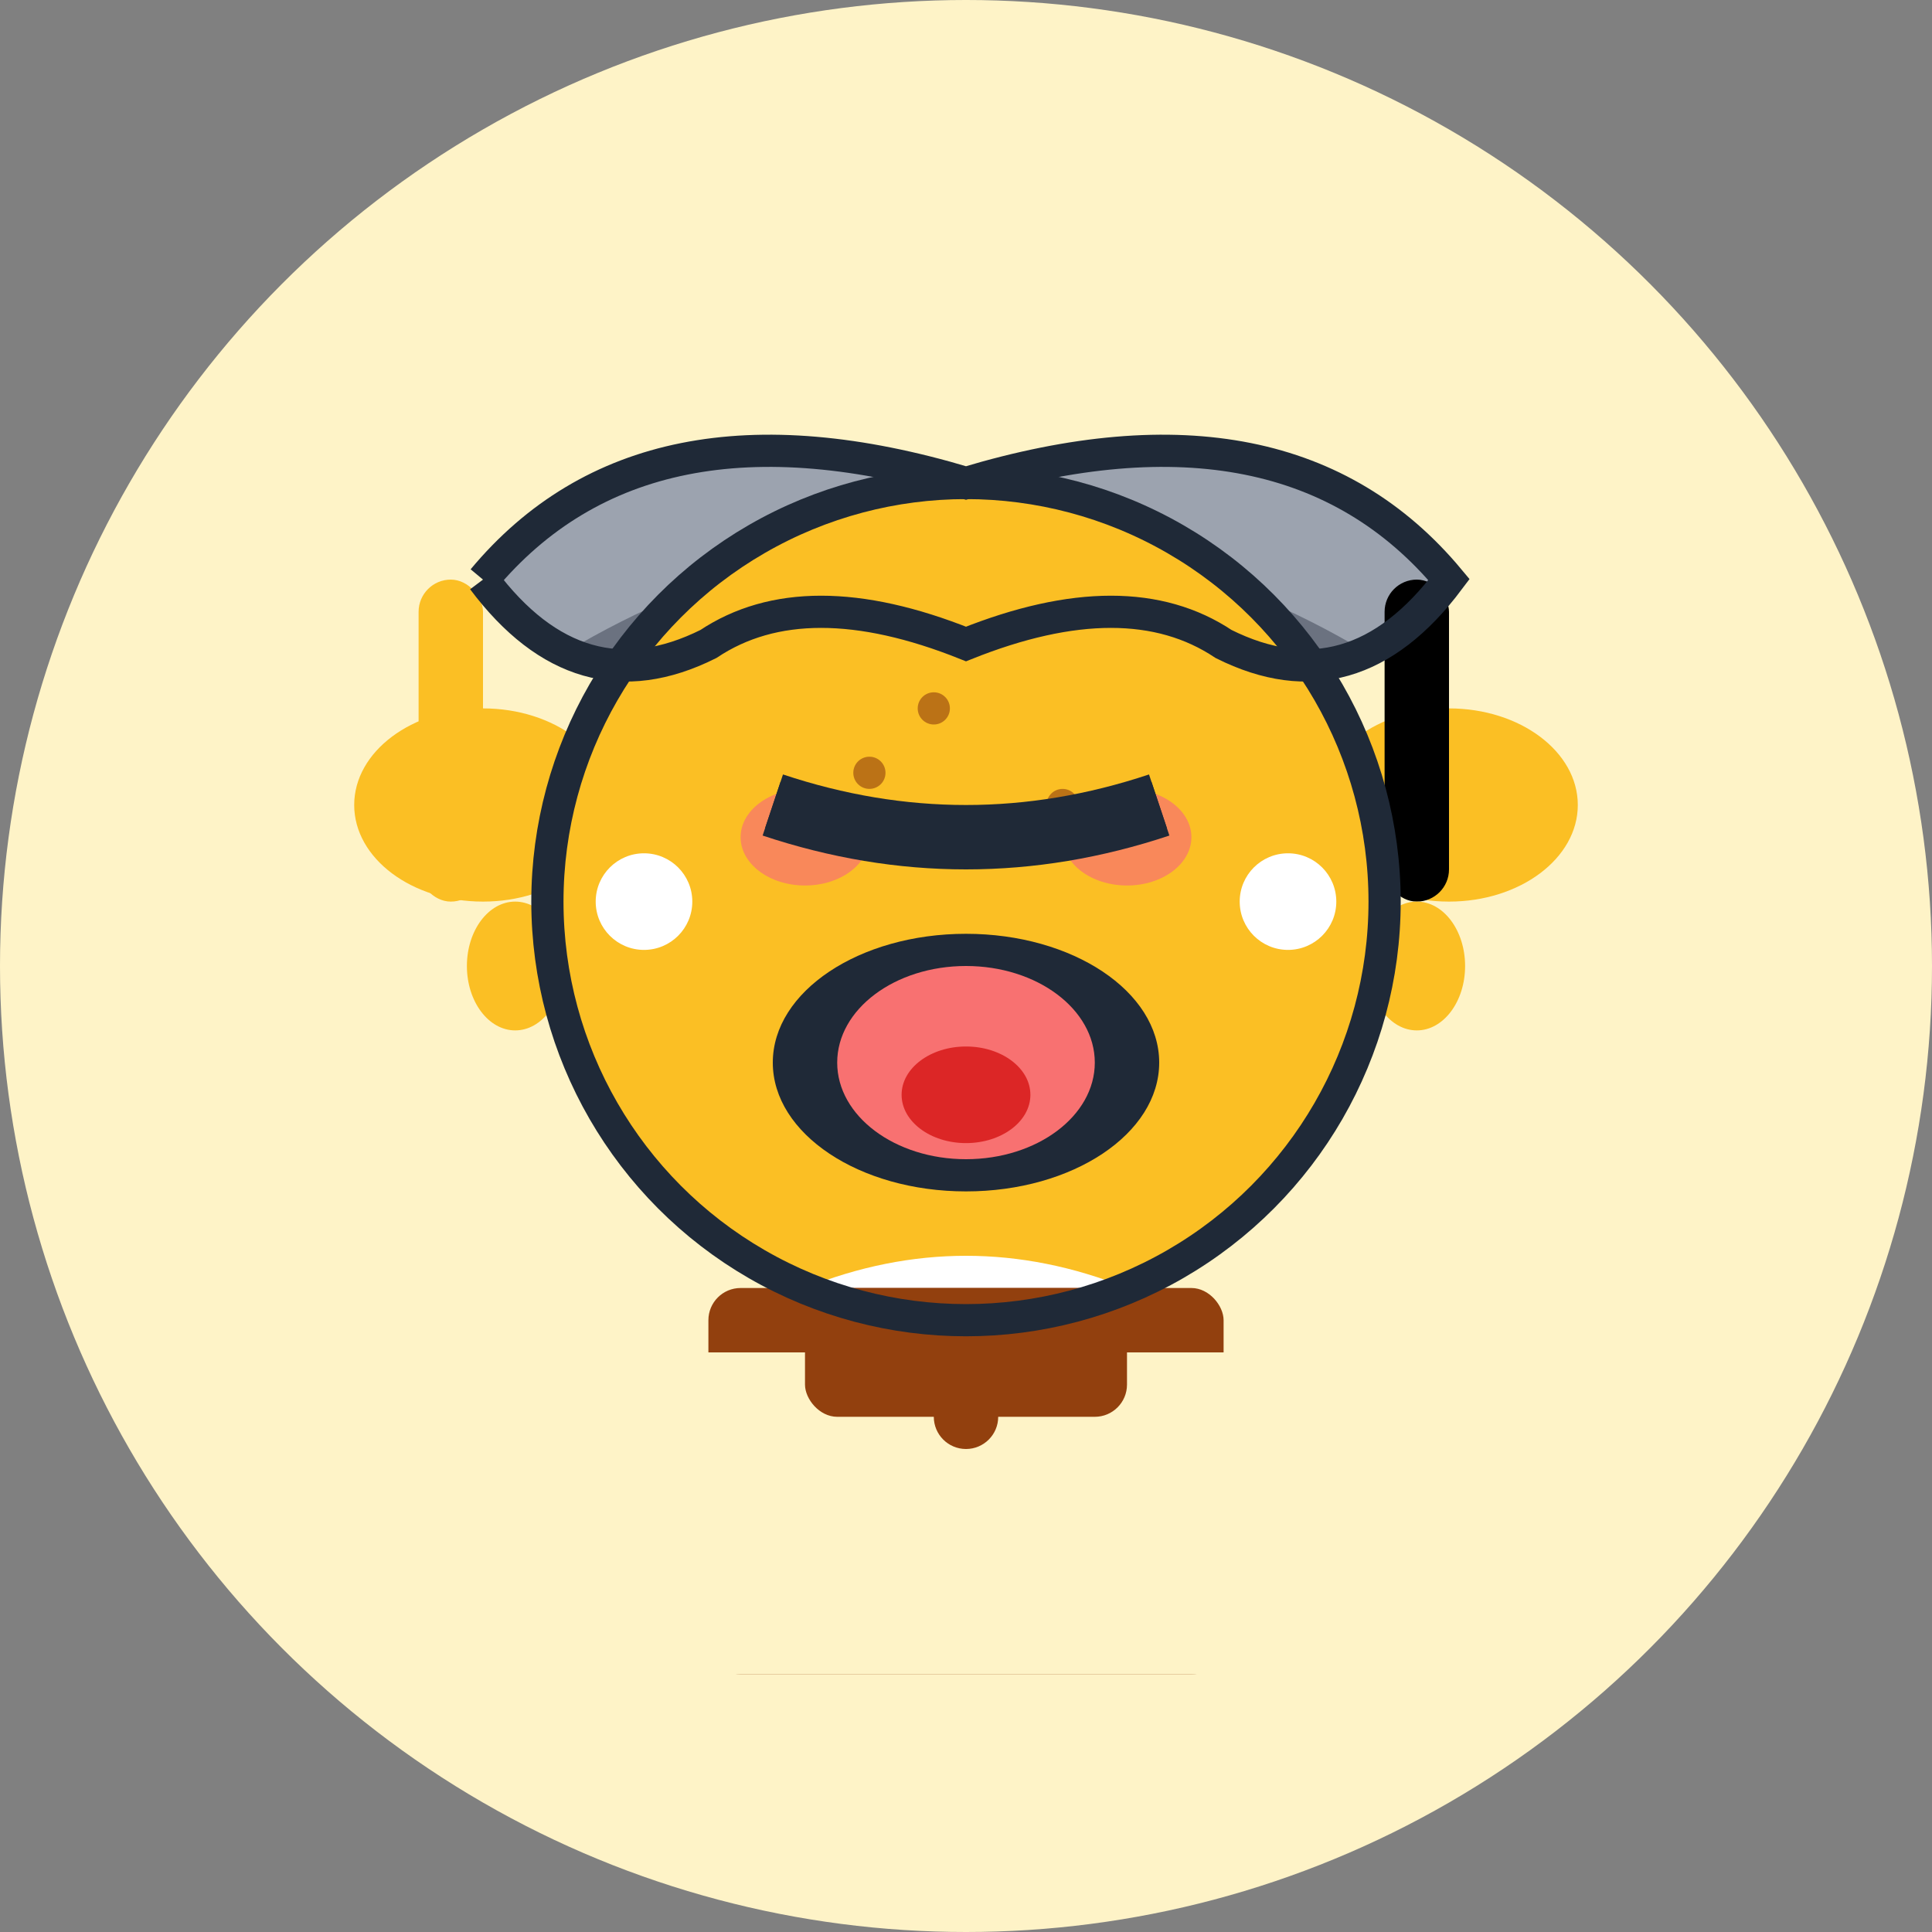 <svg width="60" height="60" viewBox="0 0 60 60" xmlns="http://www.w3.org/2000/svg">
  <rect x="0" y="0" width="60" height="60" fill="#808080" stroke="none"/>
  <!-- Fond circulaire avec texture -->
  <circle cx="30" cy="30" r="30" fill="#fef3c7"/>
  
  <!-- Cheveux gris avec ondulations -->
  <path d="M15 18 Q20 12 30 15 Q40 12 45 18 Q42 22 38 20 Q35 18 30 20 Q25 18 22 20 Q18 22 15 18" fill="#9ca3af"/>
  <path d="M18 20 Q25 16 30 18 Q35 16 42 20 Q40 24 35 22 Q30 20 25 22 Q20 24 18 20" fill="#6b7280"/>
  
  <!-- Visage avec teint pêche et joues roses -->
  <circle cx="30" cy="28" r="13" fill="#fbbf24"/>
  <ellipse cx="25" cy="26" rx="2" ry="1.5" fill="#f87171" opacity="0.7"/>
  <ellipse cx="35" cy="26" rx="2" ry="1.5" fill="#f87171" opacity="0.7"/>
  
  <!-- Petites taches de rousseur -->
  <circle cx="27" cy="24" r="0.5" fill="#92400e" opacity="0.6"/>
  <circle cx="33" cy="25" r="0.5" fill="#92400e" opacity="0.6"/>
  <circle cx="29" cy="22" r="0.5" fill="#92400e" opacity="0.6"/>
  
  <!-- Yeux fermés en forme de croissant (sourire) -->
  <path d="M24 25 Q30 27 36 25" stroke="#1f2937" stroke-width="2" fill="none"/>
  <path d="M24 25 Q30 27 36 25" stroke="#1f2937" stroke-width="1.5" fill="none"/>
  
  <!-- Bouche grande ouverte avec langue -->
  <ellipse cx="30" cy="33" rx="6" ry="4" fill="#1f2937"/>
  <ellipse cx="30" cy="33" rx="4" ry="3" fill="#f87171"/>
  <ellipse cx="30" cy="34" rx="2" ry="1.5" fill="#dc2626"/>
  
  <!-- Boucles d'oreilles blanches -->
  <circle cx="20" cy="28" r="1.5" fill="#ffffff"/>
  <circle cx="40" cy="28" r="1.5" fill="#ffffff"/>
  
  <!-- Col blanc de la chemise -->
  <path d="M25 40 Q30 38 35 40 Q35 42 30 44 Q25 42 25 40" fill="#ffffff"/>
  
  <!-- Haut marron -->
  <rect x="22" y="40" width="16" height="12" fill="#92400e" rx="1"/>
  
  <!-- Tablier beige clair -->
  <rect x="20" y="42" width="20" height="10" fill="#fef3c7" rx="2"/>
  <rect x="25" y="40" width="10" height="4" fill="#92400e" rx="1"/>
  
  <!-- Bouton du tablier -->
  <circle cx="30" cy="44" r="1" fill="#92400e"/>
  
  <!-- Bras levés avec mains -->
  <ellipse cx="15" cy="25" rx="4" ry="3" fill="#fbbf24"/>
  <ellipse cx="45" cy="25" rx="4" ry="3" fill="#fbbf24"/>
  
  <!-- Index levés -->
  <rect x="13" y="18" width="2" height="10" fill="#fbbf24" rx="1"/>
  <rect x="43" y="18" width="2" height="10" rx="1"/>
  
  <!-- Autres doigts repliés -->
  <ellipse cx="16" cy="30" rx="1.5" ry="2" fill="#fbbf24"/>
  <ellipse cx="44" cy="30" rx="1.5" ry="2" fill="#fbbf24"/>
  
  <!-- Contours épais pour l'effet cartoon -->
  <circle cx="30" cy="28" r="13" stroke="#1f2937" stroke-width="1" fill="none"/>
  <path d="M15 18 Q20 12 30 15 Q40 12 45 18 Q42 22 38 20 Q35 18 30 20 Q25 18 22 20 Q18 22 15 18" stroke="#1f2937" stroke-width="1" fill="none"/>
</svg>